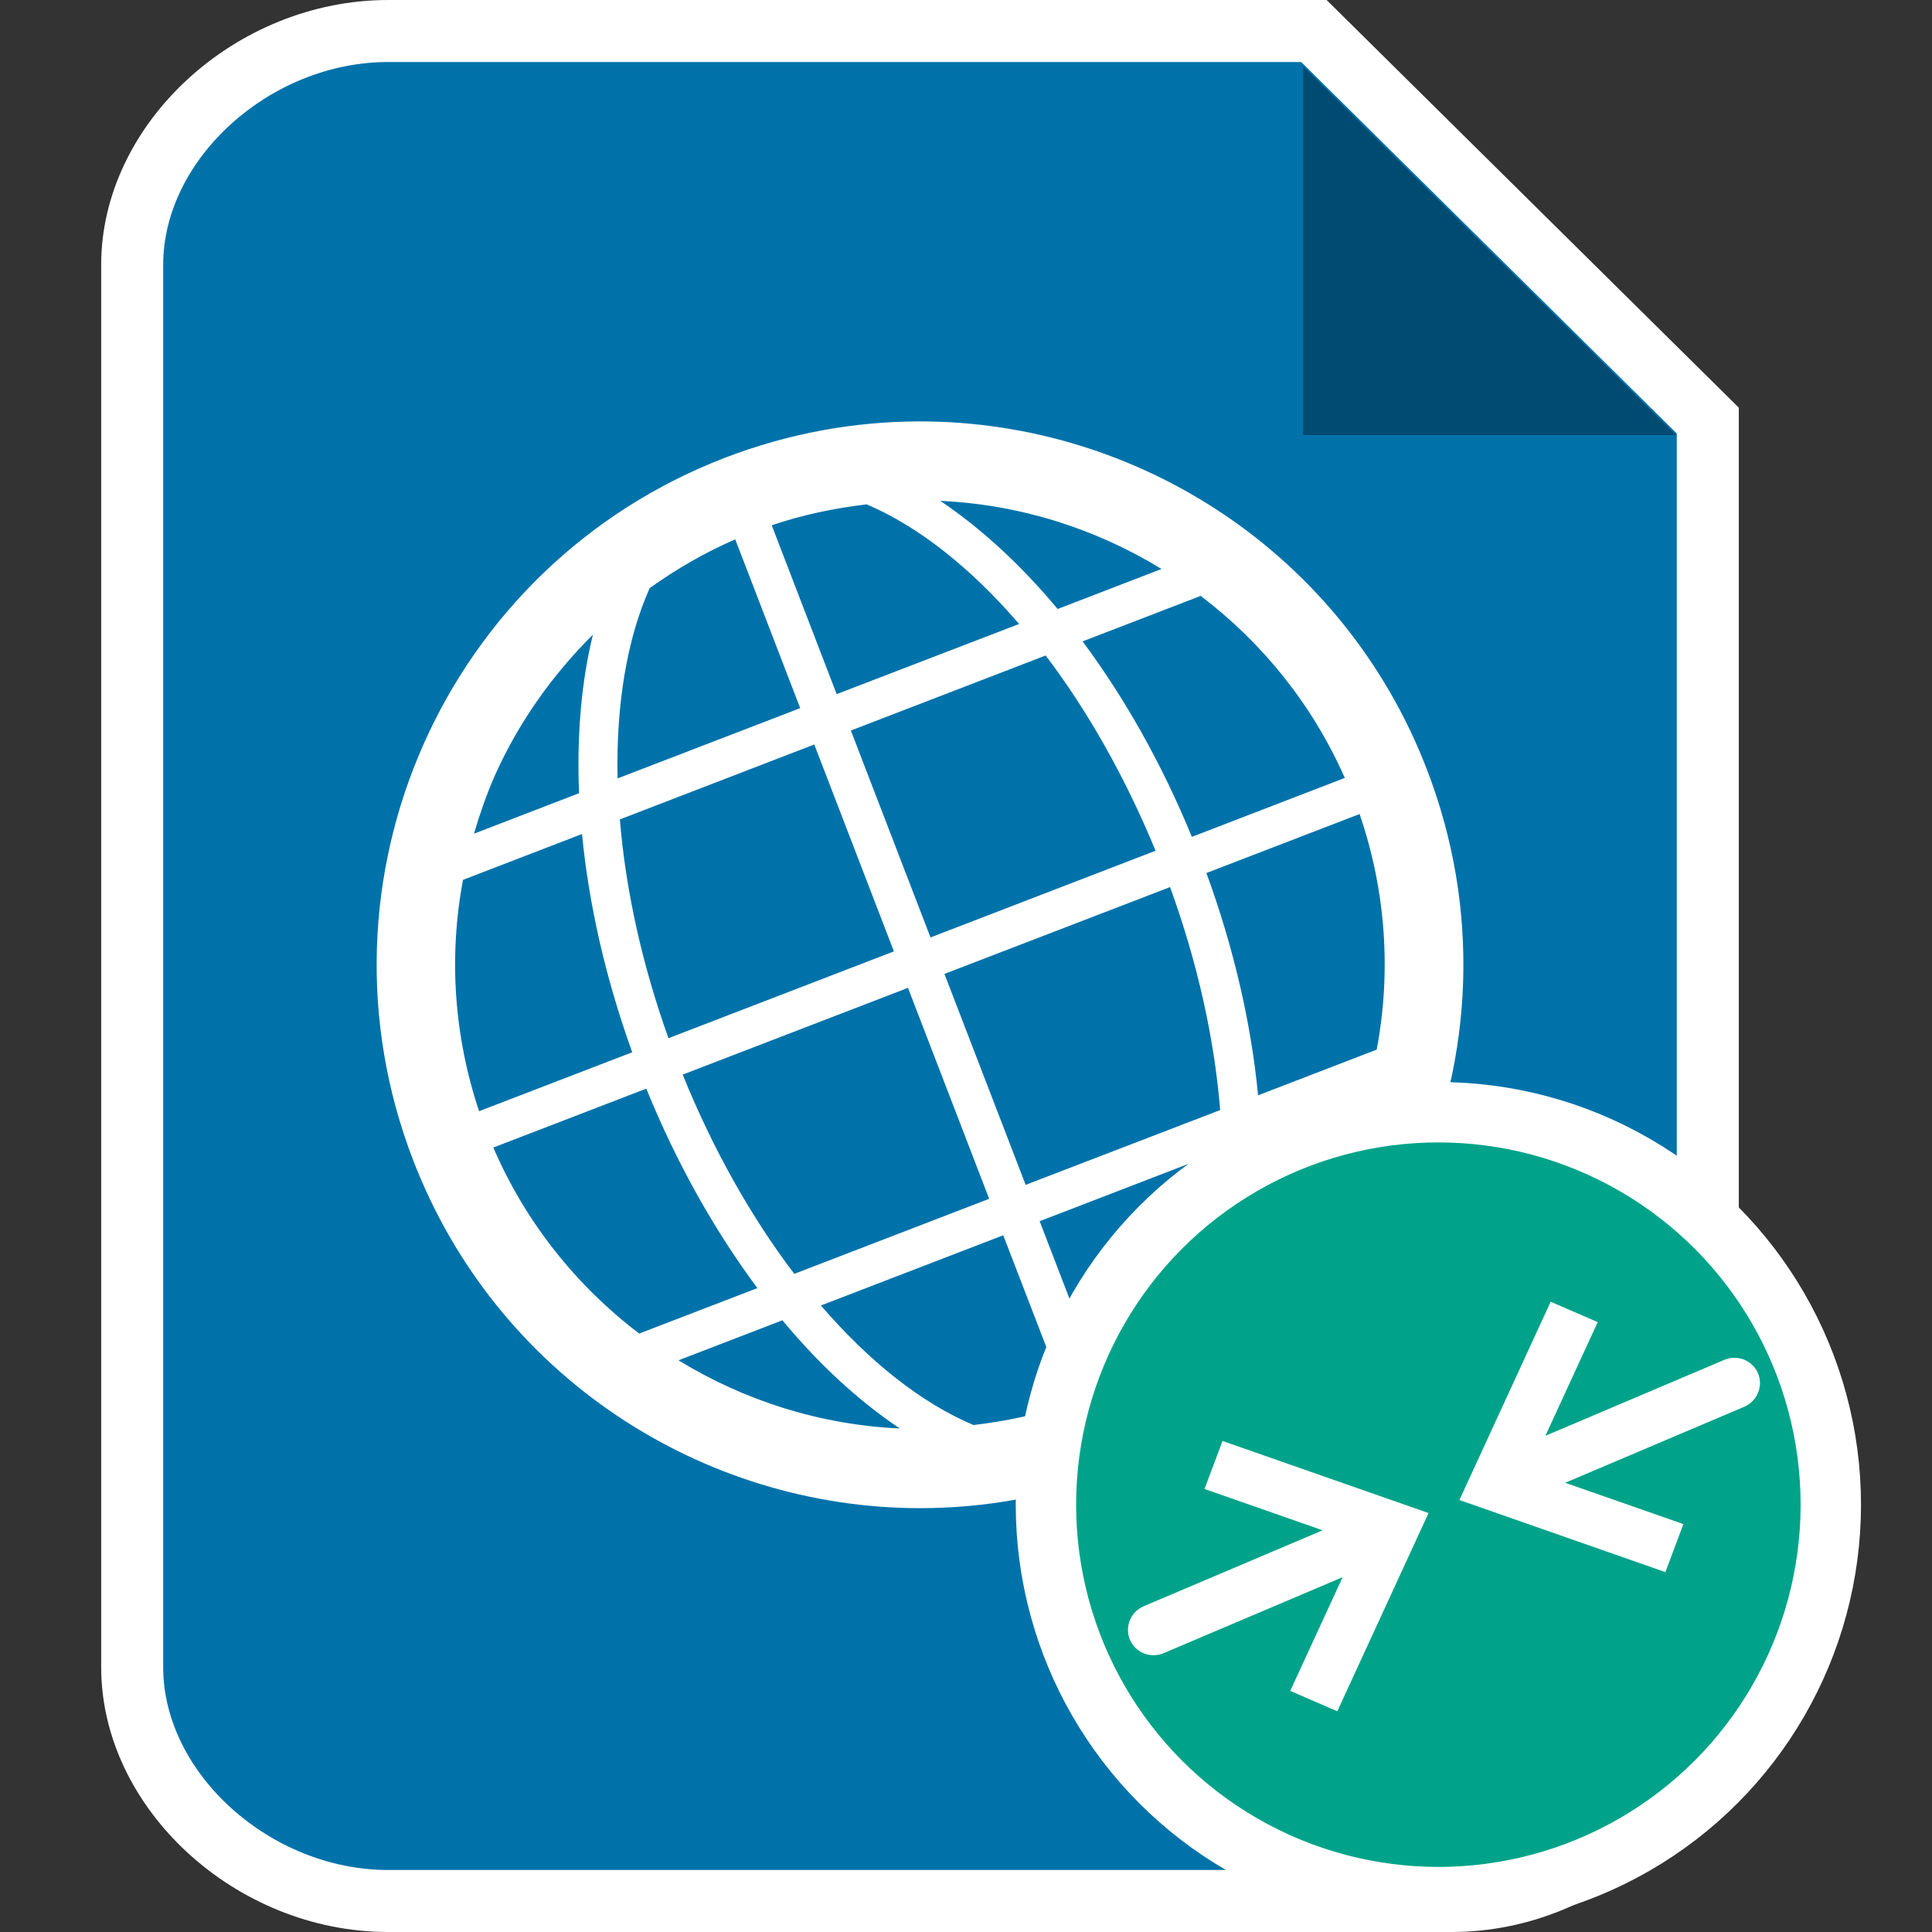 <?xml version="1.0" encoding="utf-8"?>
<!-- Generator: Adobe Illustrator 19.1.0, SVG Export Plug-In . SVG Version: 6.00 Build 0)  -->
<svg version="1.1" id="Layer_1" xmlns="http://www.w3.org/2000/svg" xmlns:xlink="http://www.w3.org/1999/xlink" x="0px" y="0px"
	 viewBox="0 0 32 32" style="enable-background:new 0 0 32 32;" xml:space="preserve">
<rect x="0" y="0" width="32" height="32" fill="#333333" stroke="none"/>
<style type="text/css">
	.st0{fill:#0072AA;}
	.st1{fill:#FFFFFF;}
	.st2{fill:#004B71;}
	.st3{fill:#00A389;stroke:#FFFFFF;stroke-miterlimit:10;}
	.st4{fill:#FFFFFF;stroke:#FFFFFF;stroke-width:0.3;stroke-miterlimit:10;}
</style>
<g>
	<g>
		<g>
			<g>
				<g>
					<g>
						<path class="st0" d="M24.046,31.487H6.431c-2.158,0-4.241-1.737-4.241-3.872V4.385c0-2.135,2.083-3.872,4.241-3.872h15.332
							l6.524,6.453v20.649C28.286,29.75,26.204,31.487,24.046,31.487z"/>
						<path class="st1" d="M24.046,32H6.43c-2.532,0-4.754-2.049-4.754-4.385V4.385C1.676,2.049,3.898,0,6.43,0h15.543L28.8,6.752
							v20.863C28.8,29.951,26.578,32,24.046,32z M6.43,1.027c-1.951,0-3.727,1.601-3.727,3.358v23.23
							c0,1.757,1.776,3.358,3.727,3.358h17.616c1.951,0,3.727-1.601,3.727-3.358V7.18l-6.221-6.153H6.43z"/>
					</g>
				</g>
			</g>
			<polygon class="st2" points="21.583,1.097 21.583,7.206 27.76,7.206 			"/>
		</g>
	</g>
	<g>
		<path class="st1" d="M23.635,12.747c-1.376-3.574-4.785-5.768-8.399-5.767c-1.075,0-2.168,0.194-3.231,0.603
			c-4.637,1.786-6.949,6.992-5.163,11.63c1.376,3.574,4.785,5.767,8.399,5.767c1.075,0,2.167-0.194,3.231-0.603
			C23.108,22.59,25.421,17.383,23.635,12.747z M19.699,22.251c-0.429,0.306-0.896,0.57-1.397,0.787l-1.082-2.811l3.026-1.166
			C20.274,20.309,20.085,21.409,19.699,22.251z M13.597,21.623l3.02-1.163l1.078,2.797c-0.513,0.173-1.039,0.284-1.571,0.346
			C15.267,23.242,14.401,22.557,13.597,21.623z M14.904,23.66c-1.318-0.06-2.571-0.459-3.666-1.129l1.721-0.663
			C13.575,22.61,14.233,23.211,14.904,23.66z M7.935,18.405c-0.417-1.251-0.505-2.561-0.266-3.832l1.971-0.759
			c0.111,1.15,0.385,2.375,0.832,3.615L7.935,18.405z M10.761,9.741c0.441-0.315,0.911-0.588,1.417-0.808l1.076,2.796l-3.025,1.164
			C10.203,11.666,10.386,10.578,10.761,9.741z M13.858,11.497L12.782,8.7c0.514-0.173,1.039-0.284,1.573-0.346
			c0.855,0.363,1.721,1.048,2.525,1.981L13.858,11.497z M17.319,10.857c0.696,0.915,1.319,2.017,1.821,3.234l-3.728,1.436
			l-1.319-3.427L17.319,10.857z M15.574,8.296c1.318,0.06,2.571,0.459,3.665,1.128l-1.721,0.663
			C16.901,9.347,16.244,8.747,15.574,8.296z M10.267,13.572l3.22-1.241l1.319,3.427l-3.734,1.438
			C10.628,15.955,10.36,14.718,10.267,13.572z M15.039,16.362l1.345,3.494l-3.228,1.243c-0.709-0.932-1.344-2.056-1.849-3.3
			L15.039,16.362z M16.988,19.625l-1.345-3.494l3.737-1.438c0.46,1.264,0.735,2.525,0.83,3.693L16.988,19.625z M19.982,14.46
			l2.537-0.977c0.444,1.296,0.522,2.635,0.284,3.902l-1.965,0.757C20.725,16.972,20.443,15.722,19.982,14.46z M22.274,12.885
			l-2.533,0.976c-0.501-1.221-1.12-2.31-1.81-3.238l1.956-0.753C20.911,10.647,21.741,11.674,22.274,12.885z M9.821,10.511
			c-0.192,0.779-0.269,1.669-0.23,2.627l-1.741,0.671c0.096-0.323,0.206-0.645,0.344-0.959C8.591,11.961,9.151,11.178,9.821,10.511z
			 M8.171,19.007l2.534-0.976c0.507,1.248,1.137,2.359,1.84,3.304l-1.958,0.753C9.546,21.296,8.704,20.246,8.171,19.007z
			 M20.651,21.456c0.194-0.783,0.273-1.676,0.232-2.639l1.736-0.668C22.254,19.391,21.583,20.533,20.651,21.456z"/>
	</g>
	<g>
		<circle class="st3" cx="23.824" cy="24.922" r="6.5"/>
		<g>
			<path class="st4" d="M28.618,22.662l-3.32,1.409l0.965-2.096l-0.504-0.218l-1.381,3.001l3.117,1.091l0.193-0.514l-2.179-0.762
				l3.321-1.41c0.141-0.06,0.208-0.221,0.15-0.359C28.921,22.665,28.759,22.602,28.618,22.662z"/>
			<path class="st4" d="M18.854,27.101c0.059,0.138,0.22,0.202,0.362,0.142l3.321-1.41l-0.966,2.097l0.504,0.218l1.381-3
				l-3.118-1.091l-0.193,0.514l2.178,0.762l-3.32,1.409C18.862,26.803,18.795,26.963,18.854,27.101z"/>
		</g>
	</g>
</g>
</svg>
